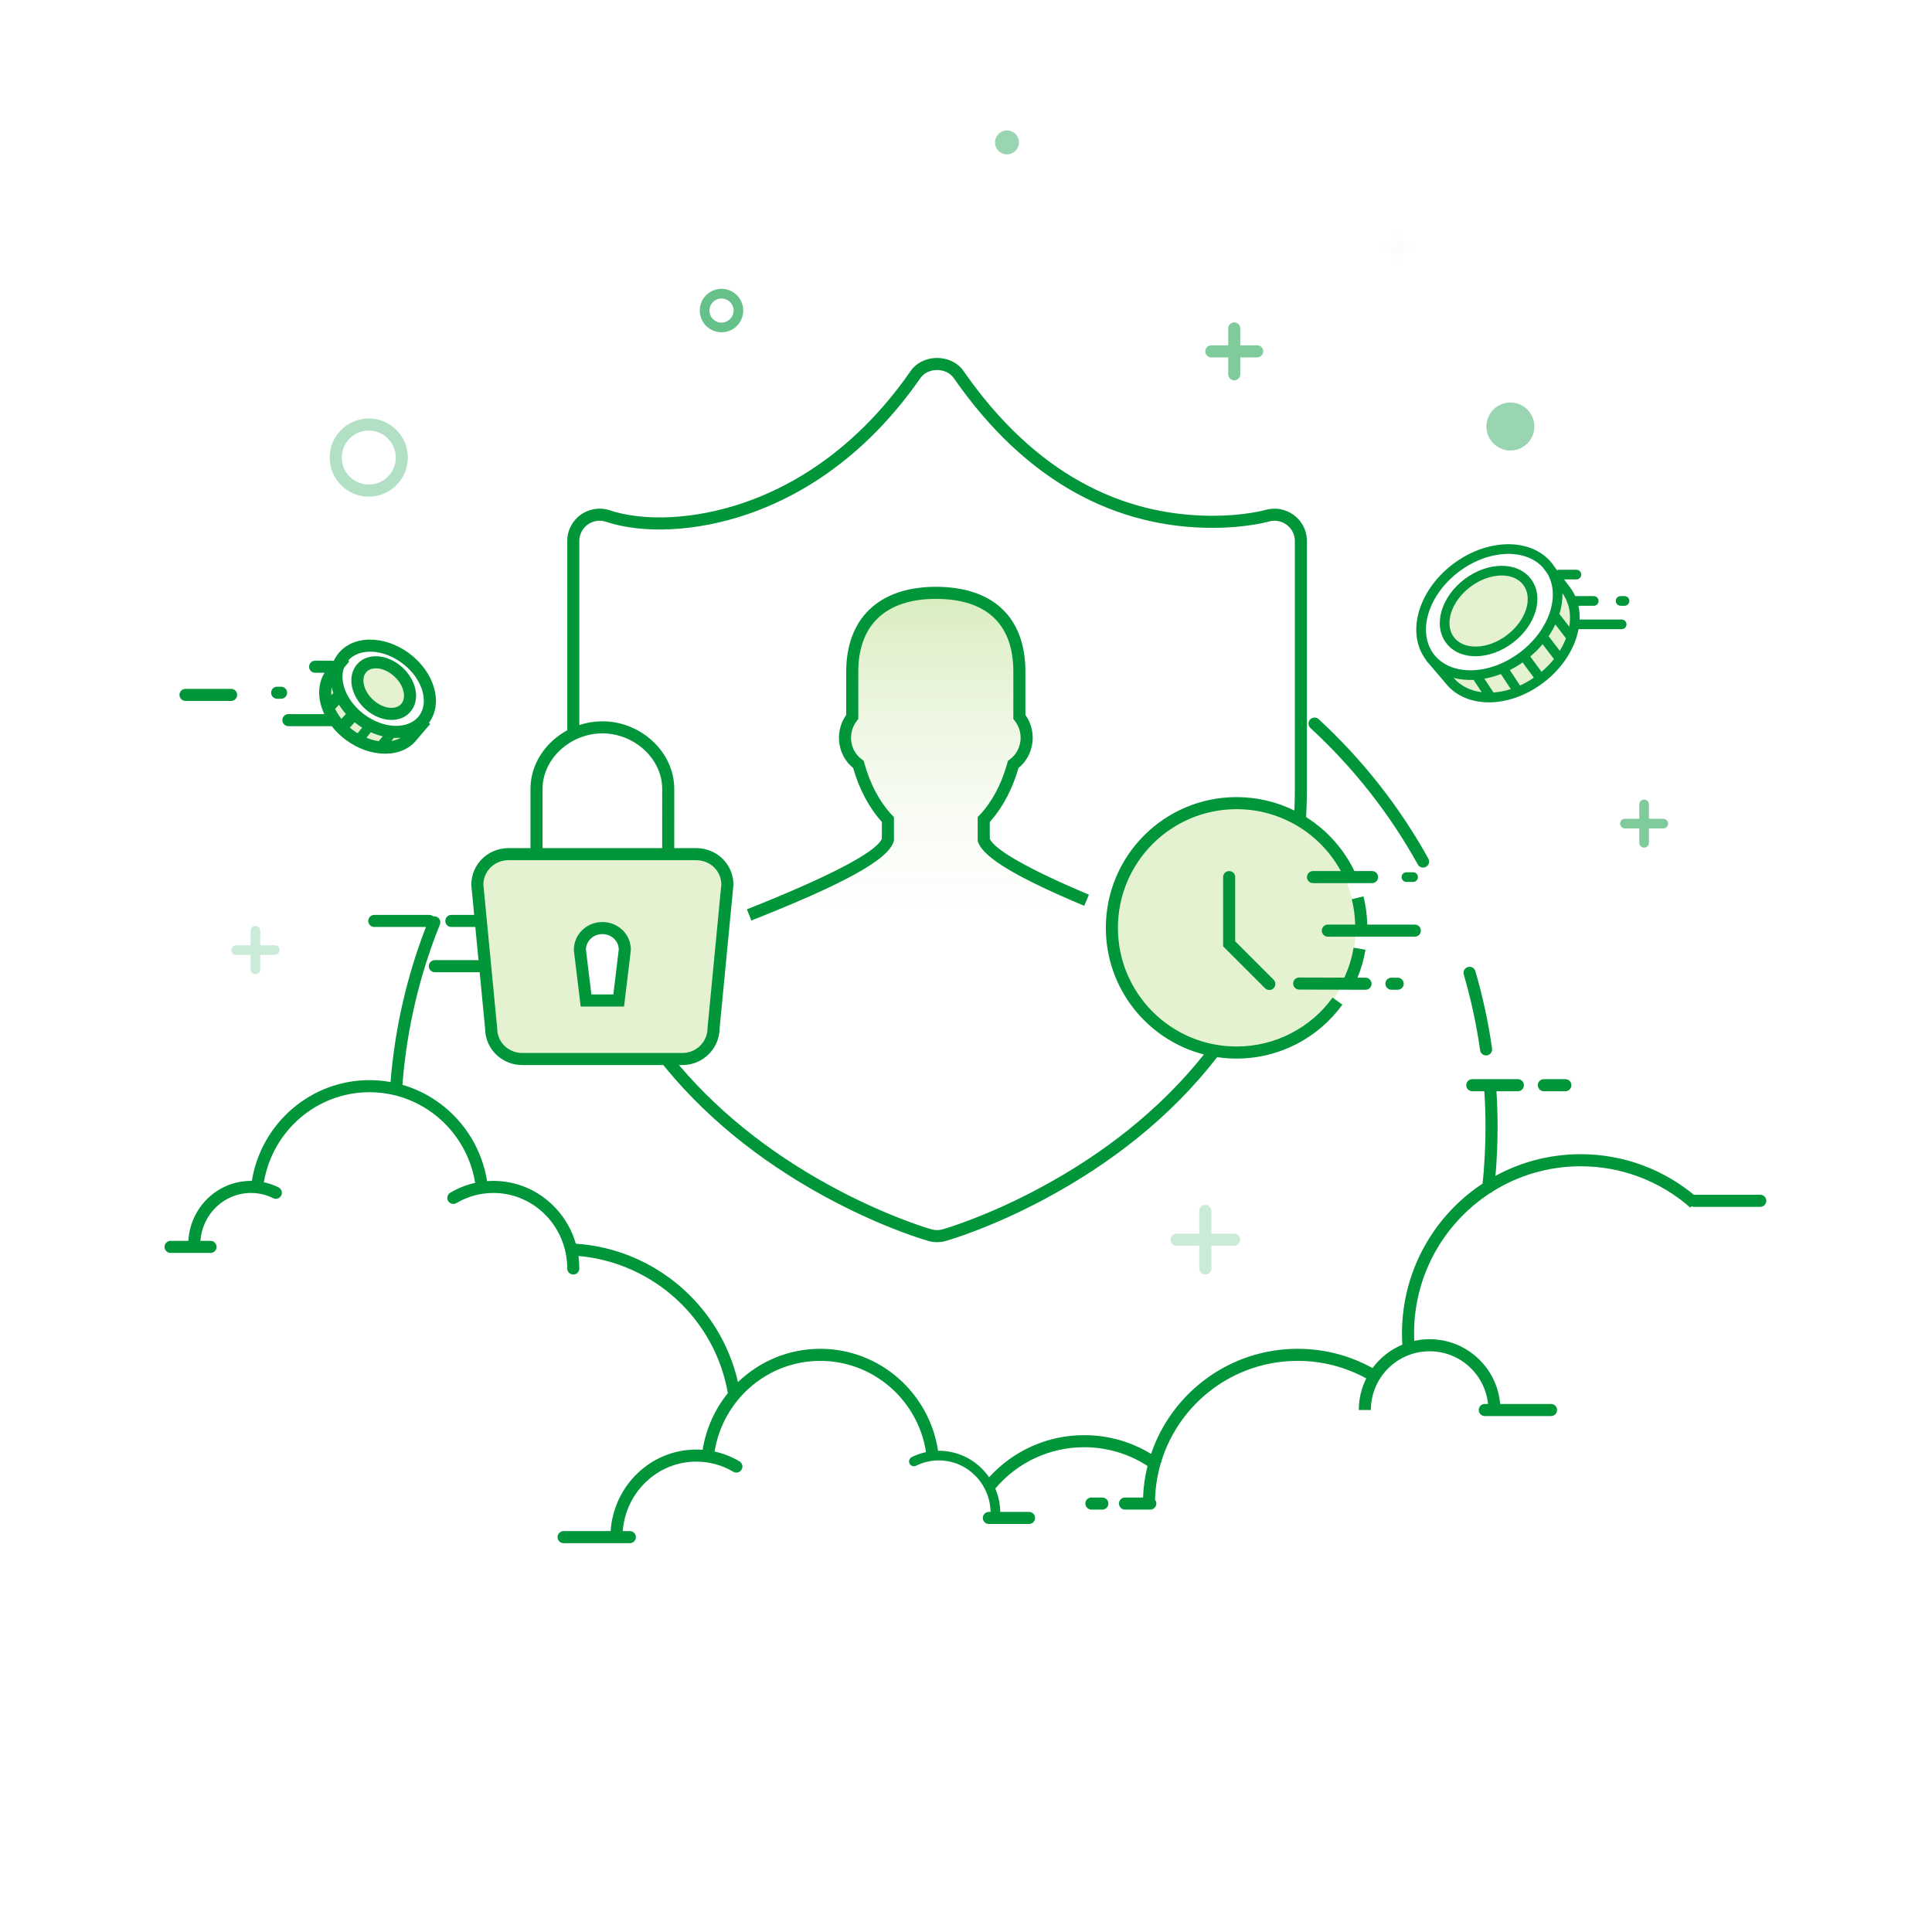 <svg width="400" height="400" viewBox="0 0 400 400" fill="none" xmlns="http://www.w3.org/2000/svg">
<rect width="400" height="400" fill="white"/>
<path d="M234.253 196.621V192.209C234.253 190.972 233.517 189.862 232.406 189.423C219.366 184.263 204.89 177.856 203.673 173.864V169.675C206.378 166.842 208.512 162.89 209.774 158.263C212.808 156.082 213.563 151.586 211.051 148.423V139.047C211.051 129.368 205.788 122.742 193.754 122.742C182.031 122.742 176.45 129.368 176.45 139.047V148.426C173.945 151.584 174.697 156.077 177.727 158.261C178.989 162.89 181.125 166.841 183.832 169.675V173.863C182.618 177.851 168.139 184.26 155.099 189.422C153.988 189.864 153.252 190.971 153.252 192.209V196.621L234.253 196.621Z" fill="url(#paint0_linear)" fill-opacity="0.3"/>
<path fill-rule="evenodd" clip-rule="evenodd" d="M276.144 206.776C281.676 198.821 282.364 188.006 277.027 179.124C269.788 167.076 254.206 163.147 242.223 170.347C230.24 177.547 226.394 193.15 233.633 205.198C237.993 212.455 245.381 216.766 253.186 217.474C258.45 217.436 262.47 216.771 265.246 215.478C268.021 214.185 271.654 211.284 276.144 206.776ZM279.016 203.852C280.193 201.553 281.036 199.055 281.48 196.421L279.016 203.852ZM281.84 192.099C281.84 189.954 281.579 187.87 281.086 185.877L281.84 192.099ZM144.136 176.843C147.697 176.843 150.597 179.604 150.597 183.165L147.739 212.845C147.739 216.411 144.839 219.26 141.278 219.26H108.143C104.582 219.26 101.684 216.468 101.684 212.903L98.826 183.19C98.826 179.628 101.724 176.843 105.285 176.843H144.136ZM124.707 192.145C122.142 192.145 120.059 194.143 120.059 196.667L121.332 207.141H128.093L129.361 196.641C129.361 194.117 127.277 192.145 124.707 192.145Z" fill="#E4F2D2"/>
<path opacity="0.774" fill-rule="evenodd" clip-rule="evenodd" d="M35.315 257.916H40.226C41.065 251.517 46.519 246.732 52.972 246.732H53.141C53.141 234.664 62.925 224.881 74.993 224.881H77.473C88.992 224.881 98.331 234.219 98.331 245.739H105.909C112.766 245.739 118.325 251.297 118.325 258.154L120.008 258.27C136.124 259.378 149.372 271.404 152.032 287.338C157.034 282.389 164.013 279.98 171.003 280.789L173.93 281.128C182.393 282.108 189.429 288.095 191.75 296.292L193.185 301.36H195.518C199.495 301.36 203.102 303.693 204.733 307.32L206.653 305.355C210.318 301.607 215.087 299.132 220.261 298.294C225.422 297.457 230.714 298.381 235.286 300.915L237.881 302.354C244.232 291.508 251.173 284.718 258.704 281.983C266.236 279.248 275.021 280.327 285.06 285.22L291.166 279.509L291.123 278.601C290.171 258.457 305.73 241.355 325.874 240.404C328.471 240.281 331.075 240.436 333.639 240.866C340.771 242.063 346.466 244.646 350.724 248.615H360.861C349.63 284.944 333.05 311.727 311.121 328.962C278.228 354.816 267.237 365.284 218.056 371.378C168.875 377.471 130.636 365.284 90.842 335.797C64.313 316.139 45.804 290.178 35.315 257.916Z" fill="url(#paint1_radial)"/>
<path fill-rule="evenodd" clip-rule="evenodd" d="M68.749 139.416C65.605 143.188 66.352 147.185 70.987 151.408C73.526 153.721 76.244 154.441 77.981 154.655C81.094 155.039 83.588 154.091 85.461 151.81C80.69 152.15 76.711 150.835 73.526 147.864C70.341 144.894 68.749 142.078 68.749 139.416Z" fill="#E4F2D2"/>
<path d="M76.71 146.089C74.006 144.052 73.038 140.777 74.547 138.774C76.057 136.771 79.472 136.799 82.176 138.836C84.88 140.874 85.848 144.149 84.339 146.152C82.829 148.155 79.414 148.127 76.71 146.089Z" fill="#E4F2D2"/>
<path d="M84.808 135.333C89.943 139.203 91.831 145.568 88.803 149.66L89.076 149.893L86.389 153.03C83.356 157.059 76.683 157.015 71.526 153.129C70.427 152.301 69.477 151.359 68.692 150.349L59.712 150.348C59.021 150.348 58.462 149.789 58.462 149.098C58.462 148.408 59.021 147.848 59.712 147.848L67.146 147.848C65.759 144.91 65.67 141.75 67.201 139.287L65.245 139.288C64.555 139.288 63.995 138.728 63.995 138.038C63.995 137.347 64.555 136.788 65.245 136.788H68.767C68.881 136.788 68.991 136.803 69.096 136.831C69.311 136.365 69.576 135.917 69.896 135.493C72.978 131.403 79.651 131.447 84.808 135.333ZM68.667 142.302L68.641 142.456C68.212 145.205 69.803 148.701 73.03 151.132C76.423 153.689 80.449 154.183 82.978 152.741C80.052 153.004 76.718 152.031 73.852 149.872C71.123 147.815 69.311 145.053 68.667 142.302ZM72.087 136.757L72.311 136.944L71.215 138.264C70.198 141.14 71.763 145.167 75.357 147.875C79.518 151.011 84.63 151.044 86.768 148.207C88.906 145.37 87.465 140.465 83.303 137.33C79.263 134.285 74.327 134.165 72.087 136.757ZM82.845 137.782C85.951 140.278 87.121 144.368 85.243 147.026C83.32 149.747 79.185 149.673 76.04 147.145C72.935 144.649 71.764 140.559 73.642 137.901C75.565 135.179 79.701 135.254 82.845 137.782ZM75.684 139.343C74.669 140.78 75.433 143.45 77.607 145.197C79.741 146.913 82.23 146.958 83.201 145.584C84.216 144.147 83.452 141.477 81.279 139.73C79.144 138.014 76.655 137.969 75.684 139.343ZM58.192 142.172C58.882 142.172 59.442 142.732 59.442 143.422C59.442 144.113 58.882 144.672 58.192 144.672H57.379C56.689 144.672 56.129 144.113 56.129 143.422C56.129 142.732 56.689 142.172 57.379 142.172H58.192ZM80.566 150.804L82.121 152.063L79.583 155.198L78.028 153.94L80.566 150.804ZM75.779 149.665L77.334 150.923L74.796 154.058L73.242 152.8L75.779 149.665ZM72.216 147.169L74.059 148.859L71.748 151.379L69.905 149.69L72.216 147.169ZM69.427 143.024L71.269 144.714L68.959 147.235L67.116 145.545L69.427 143.024ZM47.853 142.619C48.544 142.619 49.103 143.179 49.103 143.869C49.103 144.559 48.544 145.119 47.853 145.119H38.408C37.718 145.119 37.158 144.559 37.158 143.869C37.158 143.179 37.718 142.619 38.408 142.619H47.853Z" fill="#009639"/>
<g opacity="0.1">
<path opacity="0.1" d="M287.183 51.373H291.575" stroke="#009639" stroke-width="2" stroke-linecap="round"/>
<path opacity="0.1" d="M289.417 49.184L289.34 53.564" stroke="#009639" stroke-width="2" stroke-linecap="round"/>
</g>
<path d="M208.483 31.966C209.854 31.966 210.966 30.854 210.966 29.483C210.966 28.112 209.854 27 208.483 27C207.112 27 206 28.112 206 29.483C206 30.854 207.112 31.966 208.483 31.966Z" fill="#99D5B0"/>
<path d="M312.708 93.268C315.451 93.268 317.674 91.045 317.674 88.302C317.674 85.559 315.451 83.336 312.708 83.336C309.965 83.336 307.742 85.559 307.742 88.302C307.742 91.045 309.965 93.268 312.708 93.268Z" fill="#99D5B0"/>
<path d="M249.551 249.455C250.242 249.455 250.801 250.015 250.801 250.705L250.801 255.414L255.511 255.415C256.158 255.415 256.69 255.906 256.754 256.537L256.761 256.665C256.761 257.355 256.201 257.915 255.511 257.915L250.801 257.914L250.801 262.624C250.801 263.271 250.31 263.803 249.679 263.867L249.551 263.874C248.861 263.874 248.301 263.314 248.301 262.624L248.301 257.914L243.592 257.915C242.945 257.915 242.413 257.423 242.348 256.792L242.342 256.665C242.342 255.974 242.902 255.415 243.592 255.415L248.301 255.414L248.301 250.705C248.301 250.058 248.793 249.526 249.424 249.462L249.551 249.455Z" fill="#CCEAD8"/>
<path d="M52.881 191.719C53.433 191.719 53.881 192.166 53.881 192.719L53.88 195.708L56.87 195.708C57.383 195.708 57.806 196.094 57.863 196.592L57.87 196.708C57.87 197.261 57.422 197.708 56.87 197.708L53.88 197.708L53.881 200.698C53.881 201.211 53.495 201.633 52.997 201.691L52.881 201.698C52.328 201.698 51.881 201.25 51.881 200.698L51.88 197.708L48.891 197.708C48.378 197.708 47.956 197.322 47.898 196.825L47.891 196.708C47.891 196.156 48.339 195.708 48.891 195.708L51.88 195.708L51.881 192.719C51.881 192.206 52.267 191.783 52.764 191.725L52.881 191.719Z" fill="#CCEAD8"/>
<path d="M340.393 165.545C340.945 165.545 341.393 165.993 341.393 166.545L341.392 169.517L344.366 169.518C344.878 169.518 345.301 169.904 345.359 170.401L345.366 170.518C345.366 171.07 344.918 171.518 344.366 171.518L341.392 171.517L341.393 174.491C341.393 175.004 341.007 175.426 340.509 175.484L340.393 175.491C339.84 175.491 339.393 175.043 339.393 174.491L339.392 171.517L336.42 171.518C335.907 171.518 335.484 171.132 335.426 170.634L335.42 170.518C335.42 169.966 335.867 169.518 336.42 169.518L339.392 169.517L339.393 166.545C339.393 166.032 339.779 165.609 340.276 165.552L340.393 165.545Z" fill="#7FCB9C"/>
<path d="M350.724 249.865H364.442C365.132 249.865 365.692 249.306 365.692 248.615C365.692 247.925 365.132 247.365 364.442 247.365H350.724C350.034 247.365 349.474 247.925 349.474 248.615C349.474 249.306 350.034 249.865 350.724 249.865Z" fill="#009639"/>
<path fill-rule="evenodd" clip-rule="evenodd" d="M323.826 122.07C328.421 127.583 327.33 133.425 320.555 139.597C316.844 142.977 312.872 144.03 310.333 144.343C305.783 144.904 302.139 143.518 299.401 140.185C306.375 140.681 312.189 138.759 316.844 134.418C321.499 130.077 323.826 125.961 323.826 122.07Z" fill="#E4F2D2"/>
<path d="M312.17 132.887C316.579 129.565 318.194 124.272 315.778 121.066C313.361 117.859 307.828 117.953 303.419 121.275C299.01 124.598 297.395 129.89 299.811 133.097C302.228 136.304 307.761 136.21 312.17 132.887Z" fill="#E4F2D2"/>
<path d="M76.35 102.823C80.817 102.823 84.439 99.201 84.439 94.734C84.439 90.266 80.817 86.644 76.35 86.644C71.882 86.644 68.261 90.266 68.261 94.734C68.261 99.201 71.882 102.823 76.35 102.823ZM76.35 100.323C73.263 100.323 70.761 97.82 70.761 94.734C70.761 91.647 73.263 89.144 76.35 89.144C79.437 89.144 81.939 91.647 81.939 94.734C81.939 97.82 79.437 100.323 76.35 100.323Z" fill="#B2E0C4"/>
<path d="M149.381 68.797C151.867 68.797 153.881 66.782 153.881 64.297C153.881 61.812 151.867 59.797 149.381 59.797C146.896 59.797 144.881 61.812 144.881 64.297C144.881 66.782 146.896 68.797 149.381 68.797ZM149.381 66.797C148.001 66.797 146.881 65.678 146.881 64.297C146.881 62.916 148.001 61.797 149.381 61.797C150.762 61.797 151.881 62.916 151.881 64.297C151.881 65.678 150.762 66.797 149.381 66.797Z" fill="#66C089"/>
<path d="M255.535 66.75C256.225 66.75 256.785 67.31 256.785 68L256.785 71.494L260.279 71.494C260.926 71.494 261.459 71.986 261.523 72.616L261.529 72.744C261.529 73.434 260.969 73.994 260.279 73.994L256.785 73.994L256.785 77.488C256.785 78.135 256.293 78.668 255.663 78.732L255.535 78.738C254.845 78.738 254.285 78.179 254.285 77.488L254.285 73.994L250.791 73.994C250.144 73.994 249.611 73.502 249.547 72.872L249.541 72.744C249.541 72.054 250.1 71.494 250.791 71.494L254.285 71.494L254.285 68C254.285 67.353 254.777 66.82 255.407 66.757L255.535 66.75Z" fill="#7FCB9C"/>
<path d="M320.68 115.891L320.887 116.109C321.102 116.344 321.301 116.584 321.49 116.834C321.667 117.069 321.831 117.309 321.984 117.554L322.383 118.08C322.492 118.022 322.612 117.983 322.739 117.968L322.856 117.961H326.378C326.93 117.961 327.378 118.409 327.378 118.961C327.378 119.474 326.992 119.897 326.494 119.955L326.378 119.961L323.811 119.961L325.015 121.548C325.46 122.139 325.829 122.765 326.125 123.418L329.971 123.418C330.523 123.418 330.971 123.866 330.971 124.418C330.971 124.931 330.584 125.354 330.087 125.412L329.971 125.418L326.791 125.418C326.995 126.339 327.078 127.294 327.045 128.266L335.75 128.266C336.302 128.266 336.75 128.714 336.75 129.266C336.75 129.779 336.364 130.201 335.867 130.259L335.75 130.266L326.822 130.266C326.067 134.28 323.48 138.376 319.498 141.376C312.395 146.729 303.538 146.757 299.308 141.479L299.124 141.243L295.196 136.658L295.235 136.624C291.101 131.136 293.572 122.447 300.547 116.998L300.853 116.763C307.627 111.659 316.193 111.298 320.68 115.891ZM310.744 139.552C309.606 139.99 308.458 140.311 307.323 140.514L309.197 143.357L309.167 143.378C310.347 143.3 311.569 143.064 312.799 142.669L310.744 139.552ZM300.973 140.352L301.017 140.404C302.433 142.042 304.457 143.018 306.77 143.312L305.093 140.764C303.656 140.826 302.267 140.689 300.973 140.352ZM315.239 137.15C314.38 137.751 313.496 138.277 312.598 138.73L314.705 141.928C315.672 141.486 316.633 140.944 317.57 140.301L315.239 137.15ZM319.373 133.38C318.618 134.278 317.767 135.134 316.825 135.929L319.161 139.087C320.13 138.268 320.99 137.38 321.733 136.447L319.373 133.38ZM302.057 118.36C295.646 123.192 293.394 130.856 296.831 135.416C300.268 139.977 308.255 139.925 314.667 135.094C320.788 130.481 323.117 123.286 320.324 118.675L319.365 117.411C315.69 113.493 308.159 113.762 302.057 118.36ZM316.979 119.892C319.776 123.604 317.979 129.492 313.174 133.113C308.369 136.734 302.213 136.839 299.416 133.126C296.618 129.414 298.416 123.525 303.221 119.905C308.026 116.284 314.181 116.179 316.979 119.892ZM322.016 129.291C321.625 130.118 321.16 130.933 320.624 131.726L322.939 134.734C323.458 133.891 323.887 133.025 324.22 132.155L322.016 129.291ZM304.424 121.502C300.412 124.526 298.978 129.222 301.013 131.923C303.048 134.623 307.958 134.54 311.97 131.516C315.983 128.492 317.417 123.796 315.382 121.095C313.347 118.395 308.437 118.478 304.424 121.502ZM323.497 122.861C323.523 124.249 323.306 125.685 322.865 127.115L324.89 129.746C325.178 128.088 325.094 126.468 324.601 125.001C324.498 124.862 324.432 124.694 324.415 124.511C324.204 123.987 323.934 123.486 323.606 123.013L323.497 122.861ZM336.343 123.418C336.895 123.418 337.343 123.866 337.343 124.418C337.343 124.931 336.957 125.354 336.459 125.412L336.343 125.418H335.53C334.978 125.418 334.53 124.971 334.53 124.418C334.53 123.906 334.916 123.483 335.413 123.425L335.53 123.418H336.343Z" fill="#009639"/>
<path d="M88.888 189.42C89.201 189.42 89.486 189.534 89.705 189.723C89.924 189.686 90.157 189.707 90.379 189.796C91.02 190.054 91.33 190.783 91.072 191.423C86.899 201.784 84.292 212.745 83.365 224.026L83.315 224.66L83.321 224.6C92.356 227.225 99.313 234.929 100.849 244.54C101.281 244.507 101.716 244.49 102.154 244.49C110.232 244.49 117.045 249.977 119.218 257.488C135.587 258.586 149.195 270.376 152.787 286.151C157.228 281.87 163.243 279.254 169.829 279.254C182.116 279.254 192.397 288.355 194.216 300.365L194.372 300.362C198.679 300.362 202.484 302.533 204.786 305.854C209.773 300.355 216.859 297.132 224.472 297.132C229.436 297.132 234.195 298.498 238.315 301.017C242.596 288.363 254.57 279.254 268.671 279.254C274.174 279.254 279.475 280.645 284.172 283.246C285.738 281.118 287.866 279.428 290.338 278.395C290.289 277.628 290.266 276.857 290.266 276.083C290.266 263.107 296.902 251.685 306.955 245.05L306.888 245.698C307.334 241.618 307.559 237.498 307.559 233.35C307.559 231.063 307.491 228.784 307.355 226.516L307.315 225.927L304.82 225.929C304.173 225.929 303.641 225.437 303.577 224.807L303.57 224.679C303.57 224.032 304.062 223.5 304.693 223.436L304.82 223.429H314.266C314.956 223.429 315.516 223.989 315.516 224.679C315.516 225.326 315.024 225.859 314.393 225.923L314.266 225.929L309.823 225.929C309.98 228.391 310.059 230.866 310.059 233.35C310.059 236.736 309.913 240.105 309.621 243.449C314.862 240.589 320.871 238.965 327.258 238.965C336.156 238.965 344.568 242.13 351.201 247.787L351.613 248.144L349.964 250.022C343.72 244.538 335.728 241.465 327.258 241.465C320.578 241.465 314.341 243.371 309.058 246.67C308.908 246.838 308.714 246.963 308.497 247.029C299.029 253.2 292.766 263.907 292.766 276.083C292.766 276.595 292.777 277.107 292.799 277.616C293.825 277.387 294.891 277.267 295.985 277.267C303.662 277.267 309.96 283.168 310.592 290.681L321.127 290.681C321.817 290.681 322.377 291.24 322.377 291.931C322.377 292.578 321.885 293.11 321.255 293.174L321.127 293.181H307.409C306.719 293.181 306.159 292.621 306.159 291.931C306.159 291.284 306.651 290.751 307.281 290.687L307.409 290.681L308.081 290.681C307.458 284.551 302.28 279.767 295.985 279.767C289.372 279.767 283.992 285.047 283.83 291.622L283.827 291.926H281.327C281.327 289.574 281.881 287.351 282.865 285.381C278.56 283.017 273.71 281.754 268.671 281.754C255.425 281.754 244.215 290.472 240.467 302.484L240.561 302.554L240.368 302.807C239.634 305.26 239.209 307.846 239.141 310.522C239.31 310.734 239.41 311.003 239.41 311.294C239.41 311.941 238.918 312.474 238.288 312.538L238.16 312.544H232.915C232.224 312.544 231.665 311.985 231.665 311.294C231.665 310.647 232.157 310.115 232.787 310.051L232.915 310.044L236.655 310.044C236.741 307.799 237.058 305.614 237.583 303.511C233.722 300.999 229.202 299.632 224.472 299.632C217.279 299.632 210.609 302.805 206.068 308.184C206.699 309.674 207.062 311.308 207.095 313.023L213.05 313.024C213.74 313.024 214.3 313.584 214.3 314.274C214.3 314.921 213.808 315.454 213.178 315.518L213.05 315.524H204.733C204.042 315.524 203.483 314.964 203.483 314.274C203.483 313.627 203.974 313.094 204.605 313.03L204.733 313.024L205.093 313.023L205.094 312.99C204.942 307.09 200.196 302.362 194.372 302.362C192.715 302.362 191.113 302.744 189.659 303.47C189.165 303.717 188.564 303.516 188.318 303.022C188.071 302.527 188.272 301.927 188.766 301.68C189.707 301.211 190.701 300.862 191.728 300.641C190.052 289.887 180.832 281.754 169.829 281.754C158.877 281.754 149.676 289.816 147.947 300.522C149.761 300.922 151.496 301.609 153.1 302.559C153.693 302.911 153.889 303.678 153.537 304.272C153.185 304.866 152.419 305.062 151.825 304.71C149.518 303.342 146.897 302.612 144.17 302.612C136.143 302.612 129.552 308.941 128.929 316.996L130.406 316.997C131.097 316.997 131.656 317.557 131.656 318.247C131.656 318.894 131.164 319.426 130.534 319.49L130.406 319.497H116.688C115.998 319.497 115.438 318.937 115.438 318.247C115.438 317.6 115.93 317.067 116.561 317.003L116.688 316.997H126.423C127.052 307.569 134.752 300.112 144.17 300.112C144.607 300.112 145.042 300.128 145.474 300.16C146.179 295.747 148.027 291.735 150.696 288.433C148.022 273.102 135.293 261.401 119.761 260.036C119.881 260.882 119.942 261.746 119.942 262.626C119.942 263.316 119.383 263.876 118.692 263.876C118.002 263.876 117.442 263.316 117.442 262.626C117.442 253.985 110.591 246.99 102.154 246.99C99.426 246.99 96.806 247.721 94.499 249.088C93.905 249.44 93.138 249.244 92.786 248.651C92.434 248.057 92.63 247.29 93.224 246.938C94.827 245.988 96.561 245.301 98.374 244.901C96.647 234.195 87.445 226.132 76.493 226.132C65.575 226.132 56.411 234.141 54.633 244.774C55.687 244.997 56.705 245.354 57.669 245.835C58.287 246.143 58.538 246.894 58.23 247.512C57.922 248.13 57.171 248.38 56.553 248.072C55.133 247.364 53.57 246.99 51.951 246.99C46.419 246.99 41.882 251.361 41.502 256.906L43.592 256.906C44.282 256.906 44.842 257.466 44.842 258.156C44.842 258.803 44.35 259.335 43.719 259.4L43.592 259.406H35.315C34.625 259.406 34.065 258.846 34.065 258.156C34.065 257.509 34.557 256.976 35.187 256.912L35.315 256.906L38.997 256.906C39.382 249.987 45.03 244.49 51.951 244.49C52.016 244.49 52.081 244.491 52.146 244.492C54.067 232.608 64.291 223.632 76.493 223.632C77.981 223.632 79.44 223.766 80.858 224.022C81.748 212.938 84.227 202.151 88.188 191.919L77.49 191.92C76.799 191.92 76.24 191.36 76.24 190.67C76.24 190.022 76.732 189.49 77.362 189.426L77.49 189.42H88.888ZM228.228 310.044C228.918 310.044 229.478 310.604 229.478 311.294C229.478 311.941 228.986 312.474 228.356 312.538L228.228 312.544H225.962C225.272 312.544 224.712 311.985 224.712 311.294C224.712 310.647 225.204 310.115 225.834 310.051L225.962 310.044H228.228ZM199.51 76.84C214.235 98.033 232.2 106.788 251.111 106.788C254.013 106.788 256.686 106.56 259.067 106.179C259.9 106.045 260.636 105.903 261.267 105.761C261.642 105.676 261.922 105.604 262.025 105.574C266.256 104.371 270.436 107.475 270.581 111.769L270.585 112V163.24C270.585 164.968 270.543 166.677 270.459 168.367L270.415 169.17C274.67 171.842 278.164 175.686 280.411 180.344L284.078 180.344C284.769 180.344 285.328 180.904 285.328 181.594C285.328 182.284 284.769 182.844 284.078 182.844H271.839C271.148 182.844 270.589 182.284 270.589 181.594C270.589 180.904 271.148 180.344 271.839 180.344L277.602 180.343C273.352 172.549 265.145 167.53 256.021 167.53C242.452 167.53 231.453 178.53 231.453 192.099C231.453 205.668 242.452 216.668 256.021 216.668C263.984 216.668 271.306 212.855 275.903 206.536L277.925 208.007C272.862 214.966 264.792 219.168 256.021 219.168C254.655 219.168 253.313 219.067 252.001 218.871C242.477 231.169 230.109 240.874 216.239 248.28C211.236 250.952 206.379 253.133 201.85 254.862C200.245 255.475 198.789 255.989 197.506 256.408C196.704 256.67 196.077 256.86 195.772 256.944C195.198 257.101 194.605 257.18 194.011 257.18C193.416 257.18 192.824 257.101 192.243 256.942C191.938 256.857 191.365 256.684 190.606 256.437C189.391 256.041 188.011 255.557 186.488 254.981C182.187 253.354 177.559 251.305 172.768 248.798C159.426 241.818 147.362 232.681 137.821 221.115L137.326 220.509L108.143 220.51C103.981 220.51 100.602 217.307 100.44 213.212L100.434 212.966L99.31 201.286L90.028 201.287C89.338 201.287 88.778 200.727 88.778 200.037C88.778 199.39 89.27 198.857 89.9 198.793L90.028 198.787L99.07 198.786L98.409 191.919L93.448 191.92C92.757 191.92 92.198 191.36 92.198 190.67C92.198 190.022 92.69 189.49 93.32 189.426L93.448 189.42L98.169 189.419L97.582 183.31L97.576 183.19C97.576 179.036 100.885 175.726 105.035 175.597L105.285 175.593L109.831 175.593L109.831 163.32C109.831 158.183 112.963 153.626 117.443 151.196L117.444 112.001C117.444 107.521 121.764 104.315 126.084 105.6C133.135 107.99 143.69 107.652 154.128 104.038C167.072 99.557 178.992 90.551 188.519 76.84C191.05 73.197 196.978 73.197 199.51 76.84ZM190.572 78.266C180.742 92.414 168.389 101.747 154.946 106.401C144.005 110.189 132.884 110.545 125.326 107.982C122.712 107.205 120.067 109.106 119.948 111.811L119.944 112.001L119.943 150.113C121.358 149.643 122.858 149.374 124.401 149.341L124.716 149.338C132.585 149.338 139.417 155.521 139.595 163.02L139.599 163.32L139.598 175.593L144.136 175.593C148.323 175.593 151.712 178.802 151.843 182.917L151.847 183.165L151.842 183.285L148.989 212.908C148.956 217.045 145.65 220.377 141.527 220.506L141.278 220.51L140.575 220.51C149.751 231.33 161.243 239.948 173.927 246.583C178.625 249.041 183.162 251.05 187.372 252.643C189.932 253.611 191.881 254.246 192.908 254.532C193.267 254.63 193.638 254.68 194.011 254.68C194.384 254.68 194.755 254.63 195.11 254.534C196.154 254.245 198.261 253.556 200.958 252.527C205.393 250.834 210.155 248.695 215.061 246.075C228.271 239.021 240.076 229.847 249.26 218.316C237.582 215.313 228.953 204.714 228.953 192.099C228.953 177.149 241.072 165.03 256.021 165.03C260.273 165.03 264.344 166.02 267.981 167.811C268.032 166.717 268.064 165.613 268.078 164.501L268.085 163.24V112C268.085 109.243 265.415 107.21 262.716 107.977C262.154 108.14 260.99 108.403 259.462 108.647C256.955 109.048 254.15 109.288 251.111 109.288C231.406 109.288 212.665 100.155 197.457 78.267C195.919 76.054 192.108 76.054 190.572 78.266ZM324.093 223.429C324.783 223.429 325.343 223.989 325.343 224.679C325.343 225.326 324.851 225.859 324.22 225.923L324.093 225.929H319.639C318.948 225.929 318.389 225.369 318.389 224.679C318.389 224.032 318.881 223.5 319.511 223.436L319.639 223.429H324.093ZM305.457 201.066C306.988 206.302 308.146 211.655 308.917 217.094C309.014 217.778 308.538 218.41 307.855 218.507C307.171 218.604 306.539 218.128 306.442 217.445C305.687 212.125 304.555 206.889 303.057 201.768C302.863 201.105 303.243 200.411 303.906 200.217C304.569 200.023 305.263 200.403 305.457 201.066ZM144.136 178.093H105.285C102.479 178.093 100.225 180.205 100.083 182.918L100.076 183.133L102.928 212.783L102.934 212.903C102.934 215.678 105.128 217.894 107.921 218.006L108.143 218.01H141.278C144.089 218.01 146.37 215.824 146.485 213.065L146.489 212.846L146.495 212.726L149.347 183.108C149.316 180.3 147.023 178.093 144.136 178.093ZM124.707 190.896C127.971 190.896 130.611 193.43 130.611 196.641L130.602 196.791L129.201 208.391H120.224L118.818 196.818L118.809 196.667C118.809 193.454 121.451 190.896 124.707 190.896ZM124.707 193.396C122.838 193.396 121.348 194.816 121.31 196.598L122.439 205.891H126.985L128.111 196.572C128.073 194.797 126.588 193.396 124.707 193.396ZM254.481 180.344C255.128 180.344 255.661 180.836 255.725 181.466L255.731 181.594V194.884L263.683 202.836C264.171 203.324 264.171 204.115 263.683 204.604C263.227 205.059 262.507 205.09 262.016 204.695L261.915 204.604L253.231 195.92V181.594C253.231 180.904 253.791 180.344 254.481 180.344ZM280.247 196.213L282.713 196.629C282.376 198.624 281.819 200.563 281.054 202.416L282.723 202.421C283.413 202.423 283.971 202.984 283.969 203.675C283.967 204.365 283.406 204.923 282.716 204.921L268.983 204.881C268.292 204.879 267.734 204.318 267.736 203.627C267.738 202.937 268.3 202.379 268.99 202.381L278.329 202.408C279.238 200.445 279.885 198.366 280.247 196.213ZM289.377 202.421C290.067 202.421 290.627 202.981 290.627 203.671C290.627 204.361 290.067 204.921 289.377 204.921H288.079C287.388 204.921 286.829 204.361 286.829 203.671C286.829 202.981 287.388 202.421 288.079 202.421H289.377ZM282.299 185.578C282.77 187.481 283.034 189.439 283.082 191.428L292.924 191.428C293.615 191.428 294.174 191.988 294.174 192.678C294.174 193.369 293.615 193.928 292.924 193.928H274.913C274.222 193.928 273.663 193.369 273.663 192.678C273.663 191.988 274.222 191.428 274.913 191.428H280.581C280.533 189.642 280.295 187.885 279.872 186.178L282.299 185.578ZM193.754 121.493C205.721 121.493 212.158 127.9 212.299 138.682L212.301 139.047V148.007C214.795 151.522 214.116 156.369 210.866 159.002C209.653 163.242 207.718 166.959 205.248 169.802L204.923 170.168V173.65C205.885 175.956 213.256 180.074 224.93 185.02L225.448 185.239L224.477 187.543C211.319 182 203.736 177.781 202.525 174.372L202.477 174.228L202.423 174.05V169.175L202.769 168.812C205.238 166.226 207.203 162.641 208.42 158.46L208.569 157.935L208.685 157.507L209.045 157.249C211.503 155.482 212.062 151.924 210.219 149.393L210.072 149.201L209.801 148.859V139.047C209.801 129.416 204.465 123.993 193.754 123.993C183.367 123.993 177.838 129.405 177.703 138.697L177.7 139.047V148.862L177.429 149.203C175.468 151.676 175.916 155.249 178.273 157.108L178.458 157.248L178.817 157.506L178.933 157.933C180.087 162.162 182 165.814 184.429 168.483L184.735 168.812L185.082 169.174V174.05L185.027 174.227C183.818 178.203 173.759 183.354 156.149 190.351L155.559 190.585L154.639 188.261C170.738 181.887 181.167 176.636 182.538 173.748L182.582 173.651V170.167C179.954 167.28 177.9 163.424 176.635 159C173.46 156.42 172.742 151.727 175.046 148.236L175.2 148.01V139.047C175.2 128.162 181.856 121.493 193.754 121.493ZM292.568 180.594C293.121 180.594 293.568 181.042 293.568 181.594C293.568 182.146 293.121 182.594 292.568 182.594H291.183C290.631 182.594 290.183 182.146 290.183 181.594C290.183 181.042 290.631 180.594 291.183 180.594H292.568ZM273.013 148.895C282.075 157.241 289.755 166.994 295.728 177.767C296.063 178.371 295.845 179.132 295.241 179.466C294.637 179.801 293.877 179.583 293.542 178.979C287.698 168.44 280.185 158.899 271.319 150.734C270.812 150.266 270.779 149.475 271.247 148.968C271.714 148.46 272.505 148.427 273.013 148.895ZM124.716 151.838C118.182 151.838 112.508 156.958 112.335 163.035L112.331 163.32L112.331 175.593H137.098L137.099 163.32C137.099 157.213 131.529 152.001 125.021 151.842L124.716 151.838Z" fill="#009639"/>
<defs>
<linearGradient id="paint0_linear" x1="193.752" y1="122.742" x2="193.752" y2="243.906" gradientUnits="userSpaceOnUse">
<stop stop-color="#78BE20" stop-opacity="0.954"/>
<stop offset="0.552" stop-color="white" stop-opacity="0.4"/>
<stop offset="0.853" stop-color="white" stop-opacity="0"/>
<stop offset="1" stop-color="white" stop-opacity="0"/>
</linearGradient>
<radialGradient id="paint1_radial" cx="0" cy="0" r="1" gradientUnits="userSpaceOnUse" gradientTransform="translate(-108.99 197.695) rotate(90) scale(312.977 64.708)">
<stop stop-color="#78BE20" stop-opacity="0.954"/>
<stop offset="1" stop-color="white" stop-opacity="0"/>
</radialGradient>
</defs>
</svg>

